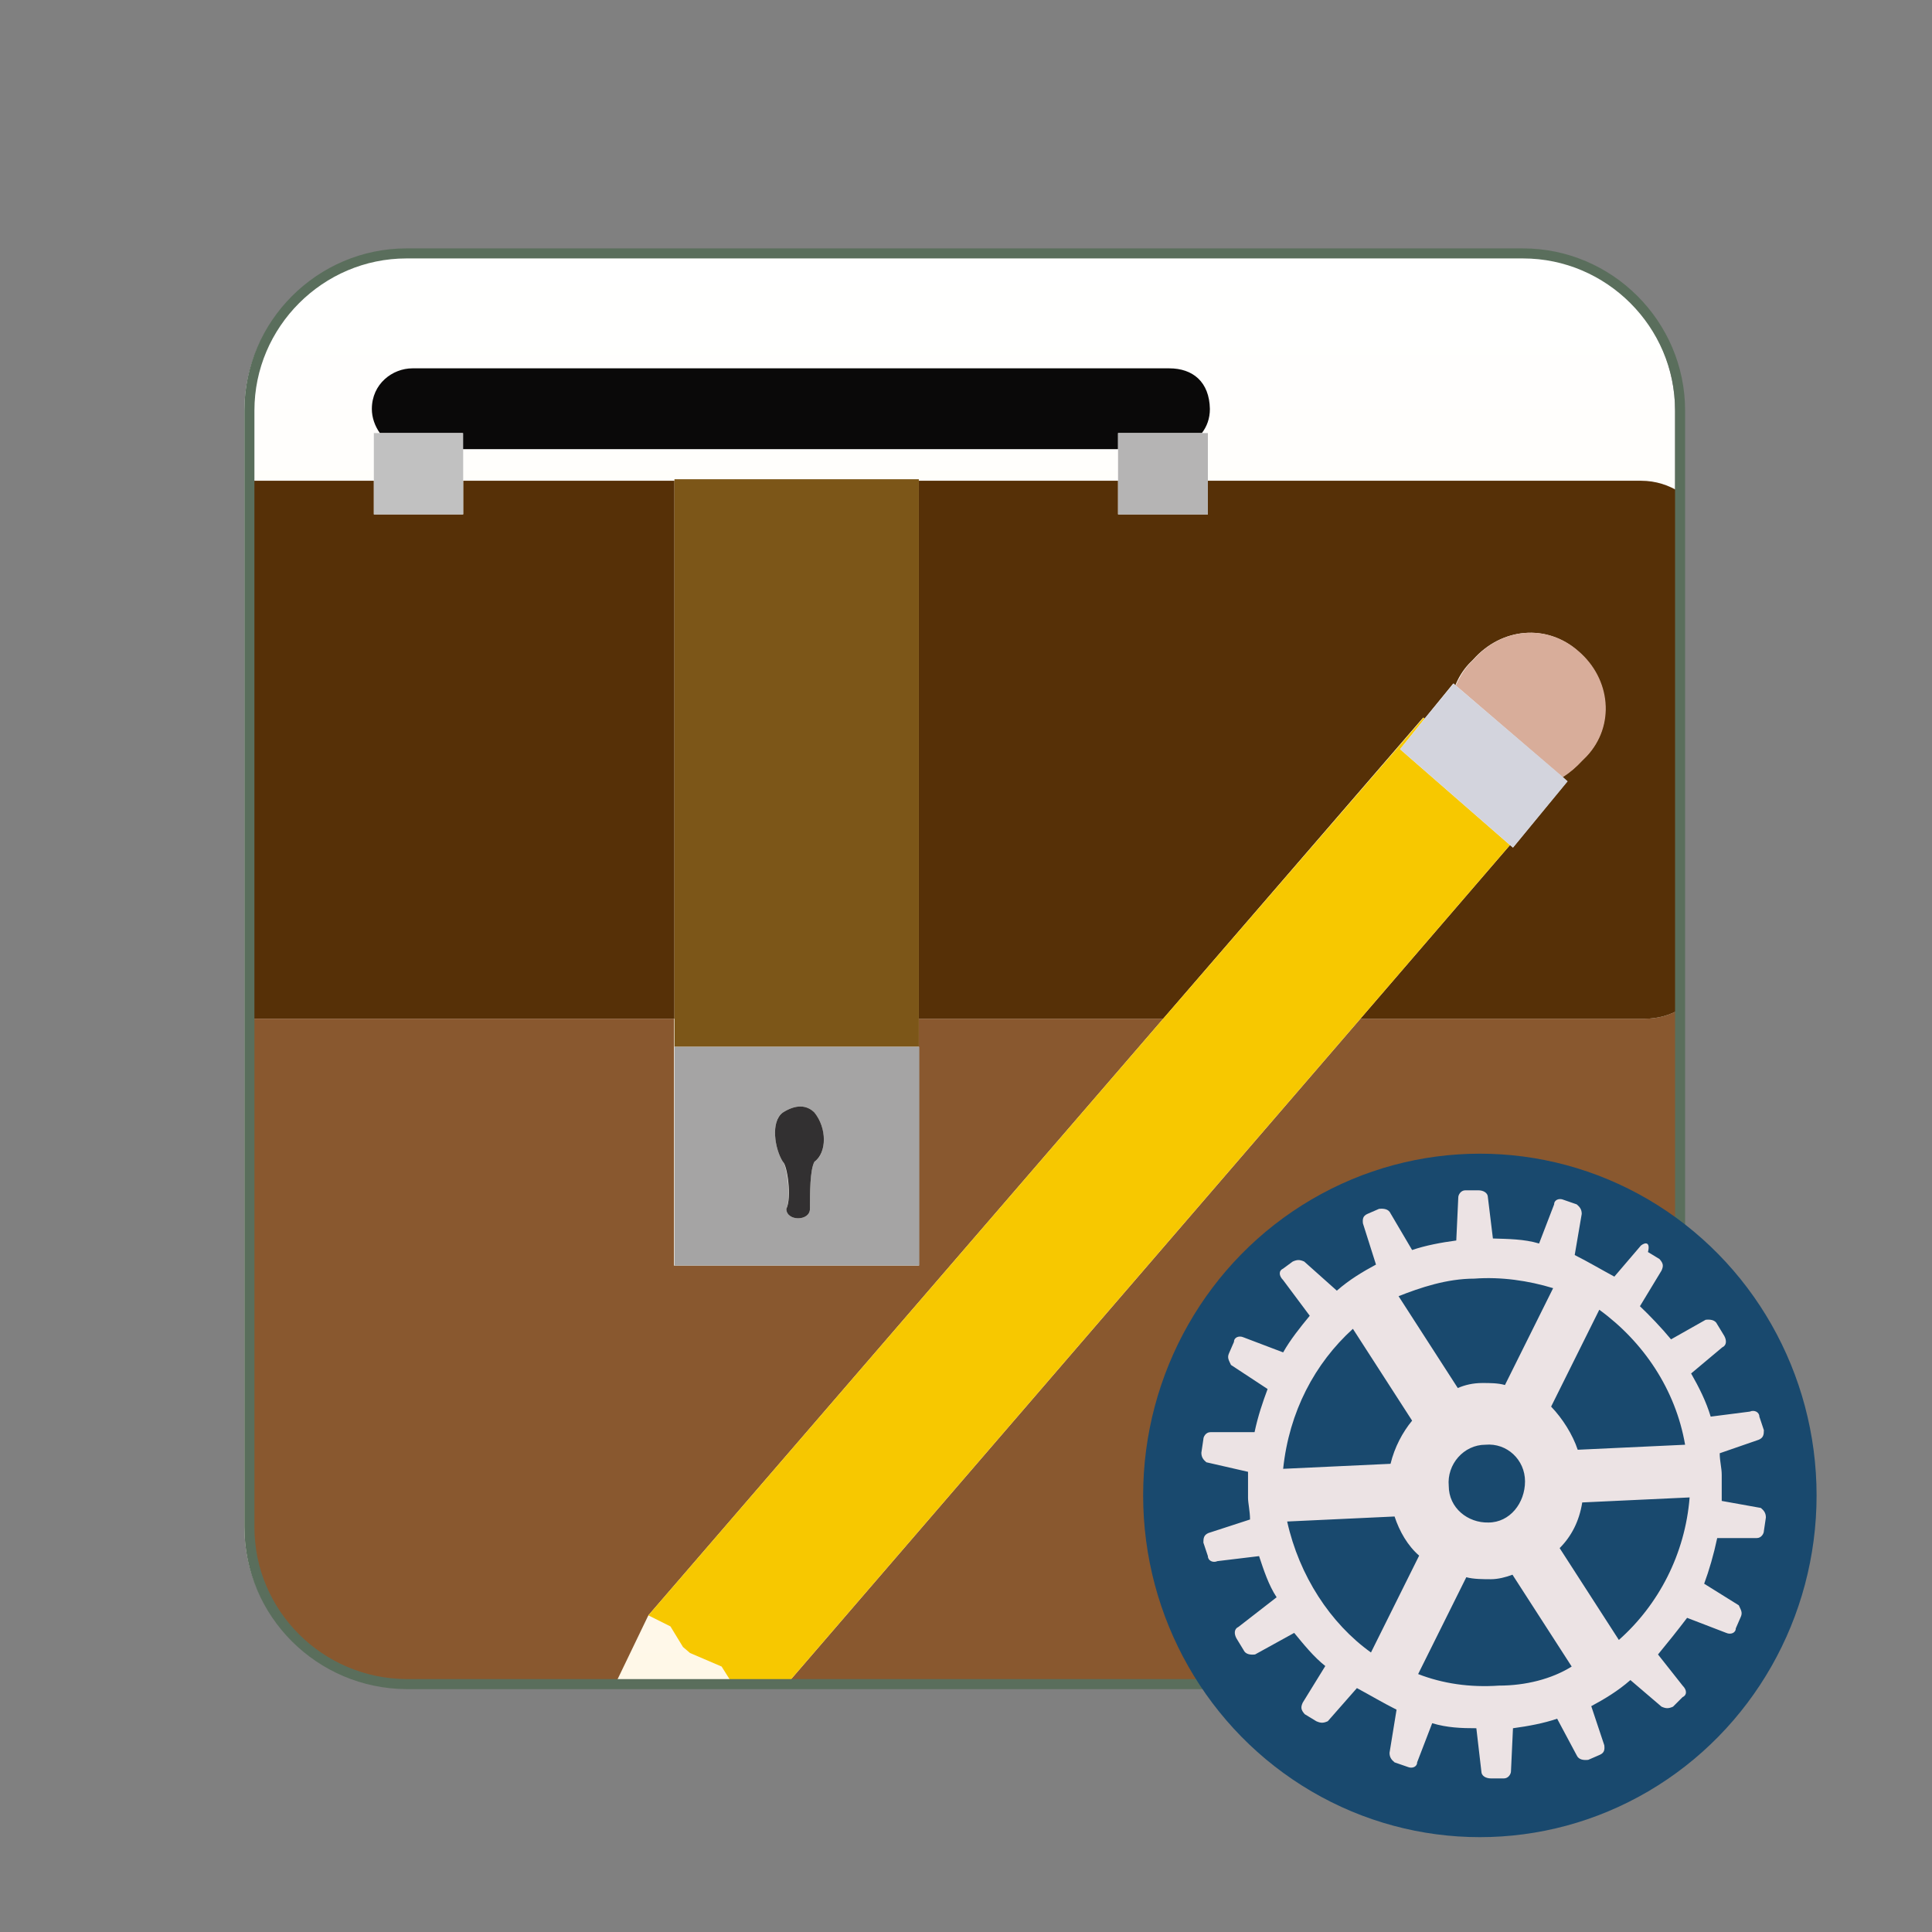 <?xml version="1.0" encoding="utf-8"?>
<!-- Generator: Adobe Illustrator 19.2.1, SVG Export Plug-In . SVG Version: 6.00 Build 0)  -->
<svg version="1.1" id="Layer_1" xmlns="http://www.w3.org/2000/svg" xmlns:xlink="http://www.w3.org/1999/xlink" x="0px" y="0px"
	 viewBox="0 0 385 385" style="enable-background:new 0 0 385 385;" xml:space="preserve">
<rect x="0" y="0" width="385" height="385" fill="#808080" stroke="none"/>
<style type="text/css">
	.st0{fill:url(#square_1_);}
	.st1{fill:#89582F;}
	.st2{fill:#563007;}
	.st3{fill:#7C5618;}
	.st4{fill:#0A0909;}
	.st5{fill:#B5B4B4;}
	.st6{fill:#C1C1C1;}
	.st7{fill:#A5A4A4;}
	.st8{fill:#323031;}
	.st9{fill:#D8AD9A;}
	.st10{fill:#F7C800;}
	.st11{fill:#D3D4DD;}
	.st12{fill:none;stroke:#5A6E5C;stroke-width:2;stroke-miterlimit:10;}
	.st13{fill:#19496E;}
	.st14{fill:#ECE3E4;}
</style>
<g id="Layer_14">
	<g>
		<linearGradient id="square_1_" gradientUnits="userSpaceOnUse" x1="191.25" y1="50.5" x2="191.25" y2="335.6">
			<stop  offset="0" style="stop-color:#FFFFFF"/>
			<stop  offset="1" style="stop-color:#FFF8E8"/>
		</linearGradient>
		<path id="square_16_" class="st0" d="M333.8,304.3c0,17.2-14.1,31.3-31.3,31.3H80c-17.3-0.1-31.3-14.1-31.3-31.3V81.8
			c0-17.2,14.1-31.3,31.3-31.3h222.5c17.2,0,31.3,14.1,31.3,31.3"/>
		<path class="st1" d="M271.1,203L156.8,335.6h146.7c17.2,0,31.3-14.1,31.3-31.3V201.1c-2,1.2-4.4,1.9-7,1.9H271.1z"/>
		<path class="st1" d="M231.8,203h-48.7v5.6v5.1v38.5h-48.8v-38.5v-5.1V203H49.7v101.3c0,17.2,14,31.2,31.3,31.3h41.6l6.6-13.7
			L231.8,203z"/>
		<path class="st2" d="M240.7,95.8v6.7h-17.9v-6.7h-39.7V203h48.7l51.8-60l0.3,0.2l5.7-7l0.4,0.4c0.6-1.5,1.5-3,2.7-4.3l0.9-0.9
			c5.6-6.3,14.6-7.2,20.9-1.6c6.4,5.6,7.3,14.8,1.6,20.9l-0.9,0.9c-1.2,1.3-2.5,2.4-3.9,3.2l1,0.9l-10.8,13.2l-0.6-0.5L271.1,203
			h56.7c2.6,0,5-0.7,7-1.9v-103c-2.2-1.4-4.8-2.3-7.8-2.3H240.7z"/>
		<polygon class="st2" points="134.4,95.8 92.3,95.8 92.3,102.5 74.5,102.5 74.5,95.8 49.7,95.8 49.7,203 134.4,203 		"/>
		<polygon class="st3" points="134.4,95.5 134.4,95.8 134.4,203 134.4,208.6 183.1,208.6 183.1,203 183.1,95.8 183.1,95.5 		"/>
		<path class="st4" d="M92.3,89.5h130.5v-3.2h16.7c1-1.3,1.6-2.9,1.6-4.8c-0.1-5.4-3.4-8.1-8.1-8.1H82.2c-4,0-8.1,3.1-8.1,8.1
			c0,1.7,0.6,3.4,1.6,4.8h16.5v3.2H92.3z"/>
		<polygon class="st5" points="222.8,89.5 222.8,95.8 222.8,102.5 240.7,102.5 240.7,95.8 240.7,86.3 239.5,86.3 222.8,86.3 		"/>
		<polygon class="st6" points="92.3,102.5 92.3,95.8 92.3,89.5 92.3,86.3 75.8,86.3 74.5,86.3 74.5,95.8 74.5,102.5 		"/>
		<path class="st7" d="M134.4,213.7v38.5h48.8v-38.5v-5.1h-48.8V213.7z M162.3,231.5c-0.9,1.6-0.9,6.3-0.9,9.4c0,2.5-4.7,2.5-4.7,0
			c1-2.2,0.1-8.6-0.7-9.4c-1.6-2.5-2.5-8.1,0-9.8c2.5-1.6,4.7-1.6,6.3,0C164.8,224.8,164.8,229.8,162.3,231.5z"/>
		<path class="st8" d="M156,221.7c-2.5,1.8-1.6,7.3,0,9.8c0.9,0.7,1.8,7.2,0.7,9.4c0,2.5,4.7,2.5,4.7,0c0-3.1,0-7.8,0.9-9.4
			c2.5-1.8,2.5-6.7,0-9.8C160.7,220.1,158.5,220.1,156,221.7z"/>
		<path class="st9" d="M315.3,151.6l0.9-0.9c5.7-6.1,4.8-15.4-1.6-20.9c-6.3-5.6-15.4-4.7-20.9,1.6l-0.9,0.9c-1.2,1.3-2,2.8-2.7,4.3
			l21.3,18.3C312.8,154,314.1,152.9,315.3,151.6z"/>
		<polygon class="st10" points="300.9,168.4 279,149.3 283.9,143.2 283.7,143 231.8,203 129.2,321.9 133.6,324.1 136.1,328.2 
			137.5,329.4 143.8,332.1 146,335.6 156.8,335.6 271.1,203 		"/>
		<polygon class="st11" points="300.9,168.4 301.5,168.9 312.4,155.7 311.4,154.8 290.1,136.6 289.7,136.2 283.9,143.2 279,149.3 		
			"/>
	</g>
</g>
<path id="square_3_" class="st12" d="M49.7,304.3V81.8c0-17.2,14.1-31.3,31.3-31.3h222.5c17.2,0,31.3,14.1,31.3,31.3v222.5
	c0,17.2-14.1,31.3-31.3,31.3H81C63.7,335.5,49.7,321.5,49.7,304.3z"/>
<g id="Layer_3">
	<g id="Gear">
		<ellipse class="st13" cx="294.9" cy="298" rx="67.1" ry="68.1"/>
		<path class="st14" d="M327,248.2l-5.3,6.2c-2.6-1.4-5.3-3-7.9-4.3l1.4-8.2c0-0.9-0.4-1.4-1-1.9l-2.6-0.9c-0.9-0.4-1.9,0-1.9,0.9
			l-3,7.8c-3-0.9-6.2-0.9-9.2-1l-1-8.2c0-0.9-0.9-1.4-1.9-1.4H292c-0.9,0-1.4,0.9-1.4,1.4l-0.4,8.6c-3,0.4-6.2,1-8.8,1.9l-4.3-7.3
			c-0.4-0.9-1.4-1-2.3-0.9l-2.3,1c-0.9,0.4-1,1-0.9,1.9l2.6,8.2c-2.6,1.4-5.3,3-7.8,5.2l-6.5-5.8c-0.9-0.4-1.4-0.4-2.3,0l-1.9,1.4
			c-0.9,0.4-0.9,1.4,0,2.3l5.3,7.1c-1.9,2.3-3.9,4.8-5.3,7.3l-7.9-3c-0.9-0.4-1.9,0-1.9,0.9l-1,2.3c-0.4,0.9,0,1.4,0.4,2.3l7.3,4.8
			c-1,2.7-1.9,5.3-2.6,8.6l0,0h-8.8c-0.9,0-1.4,0.9-1.4,1.4l-0.4,2.7c0,0.9,0.4,1.4,1,1.9l8.3,1.9c0,1.4,0,3,0,5.2
			c0,1,0.4,2.7,0.4,4.3l0,0l-8.3,2.7c-0.9,0.4-1,1-1,1.9l0.9,2.7c0,0.9,1,1.4,1.9,1l8.3-1c0.9,2.7,1.9,5.8,3.5,8.2l-7.6,5.9
			c-0.9,0.4-0.9,1.4-0.4,2.3l1.4,2.3c0.4,0.9,1.4,1,2.3,0.9l7.8-4.3c1.9,2.3,3.9,4.8,6.2,6.6l-4.5,7.3c-0.4,0.9-0.4,1.4,0.4,2.3
			l2.3,1.4c0.9,0.4,1.4,0.4,2.3,0l5.8-6.6c2.6,1.4,5.3,3,7.9,4.3l-1.4,8.6c0,0.9,0.4,1.4,1,1.9l2.6,0.9c0.9,0.4,1.9,0,1.9-0.9l3-7.8
			c3,0.9,5.8,1,8.8,1l1,8.6c0,0.9,0.9,1.4,1.9,1.4h2.6c0.9,0,1.4-0.9,1.4-1.4l0.4-8.6c3-0.4,6.2-1,8.8-1.9l3.9,7.3
			c0.4,0.9,1.4,1,2.3,0.9l2.3-1c0.9-0.4,1-1,0.9-1.9l-2.6-7.8c2.6-1.4,5.3-3,7.8-5.2l6.2,5.3c0.9,0.4,1.4,0.4,2.3,0l1.9-1.9
			c0.9-0.4,0.9-1.4,0-2.3l-4.9-6.2c1.9-2.3,3.9-4.8,5.8-7.3l7.8,3c0.9,0.4,1.9,0,1.9-0.9l1-2.3c0.4-0.9,0-1.4-0.4-2.3l-6.9-4.3
			c1-2.7,1.9-5.8,2.6-9.1h7.9c0.9,0,1.4-0.9,1.4-1.4l0.4-2.7c0-0.9-0.4-1.4-1-1.9l-7.8-1.4c0-1.4,0-3.5,0-5.2c0-1.4-0.4-2.7-0.4-4.3
			l7.8-2.7c0.9-0.4,1-1,1-1.9l-0.9-2.7c0-0.9-1-1.4-1.9-1l-7.8,1c-0.9-3-2.3-5.8-3.9-8.6l6.2-5.2c0.9-0.4,0.9-1.4,0.4-2.3l-1.4-2.3
			c-0.4-0.9-1.4-1-2.3-0.9l-6.9,3.9c-1.9-2.3-4.3-4.8-6.2-6.6l4.3-7.1c0.4-0.9,0.4-1.4-0.4-2.3l-2.3-1.4
			C328.9,247.5,327.9,247.5,327,248.2z M293.8,254.8c5.3-0.4,10.8,0.4,15.7,1.9l-9.6,19.3c-1.4-0.4-3-0.4-4.5-0.4
			c-1.9,0-3.5,0.4-4.9,1l-11.8-18.3C283,256.6,288.3,254.8,293.8,254.8z M322.6,326.8l-11.8-18.3c2.3-2.3,3.9-5.3,4.5-9.1l21.4-1
			C335.8,309.7,330.5,319.8,322.6,326.8z M269.6,264.8l11.8,18.3c-1.9,2.3-3.5,5.3-4.3,8.6l-21.4,1
			C256.9,281.3,262,271.7,269.6,264.8z M288.7,296.1c-0.4-4.3,3-8.2,7.3-8.2c4.3-0.4,7.9,3,7.9,7.3s-3,8.2-7.3,8.2
			C292.5,303.5,288.7,300.5,288.7,296.1z M256.5,303.2l21.4-1c1,3,2.6,5.8,4.9,7.8l-9.6,19.3C265.1,323.5,258.9,314,256.5,303.2z
			 M298.7,335.9c-5.8,0.4-11.2-0.4-16.1-2.3l9.6-19.3c1.4,0.4,3.5,0.4,4.9,0.4s3-0.4,4.3-0.9l11.8,18.3
			C309.2,334.6,304,335.9,298.7,335.9z M335.8,287.9l-21.4,1c-1-3-3-6.2-5.3-8.6l9.6-19.3C327.5,267.4,333.9,276.9,335.8,287.9z"/>
	</g>
</g>
</svg>
